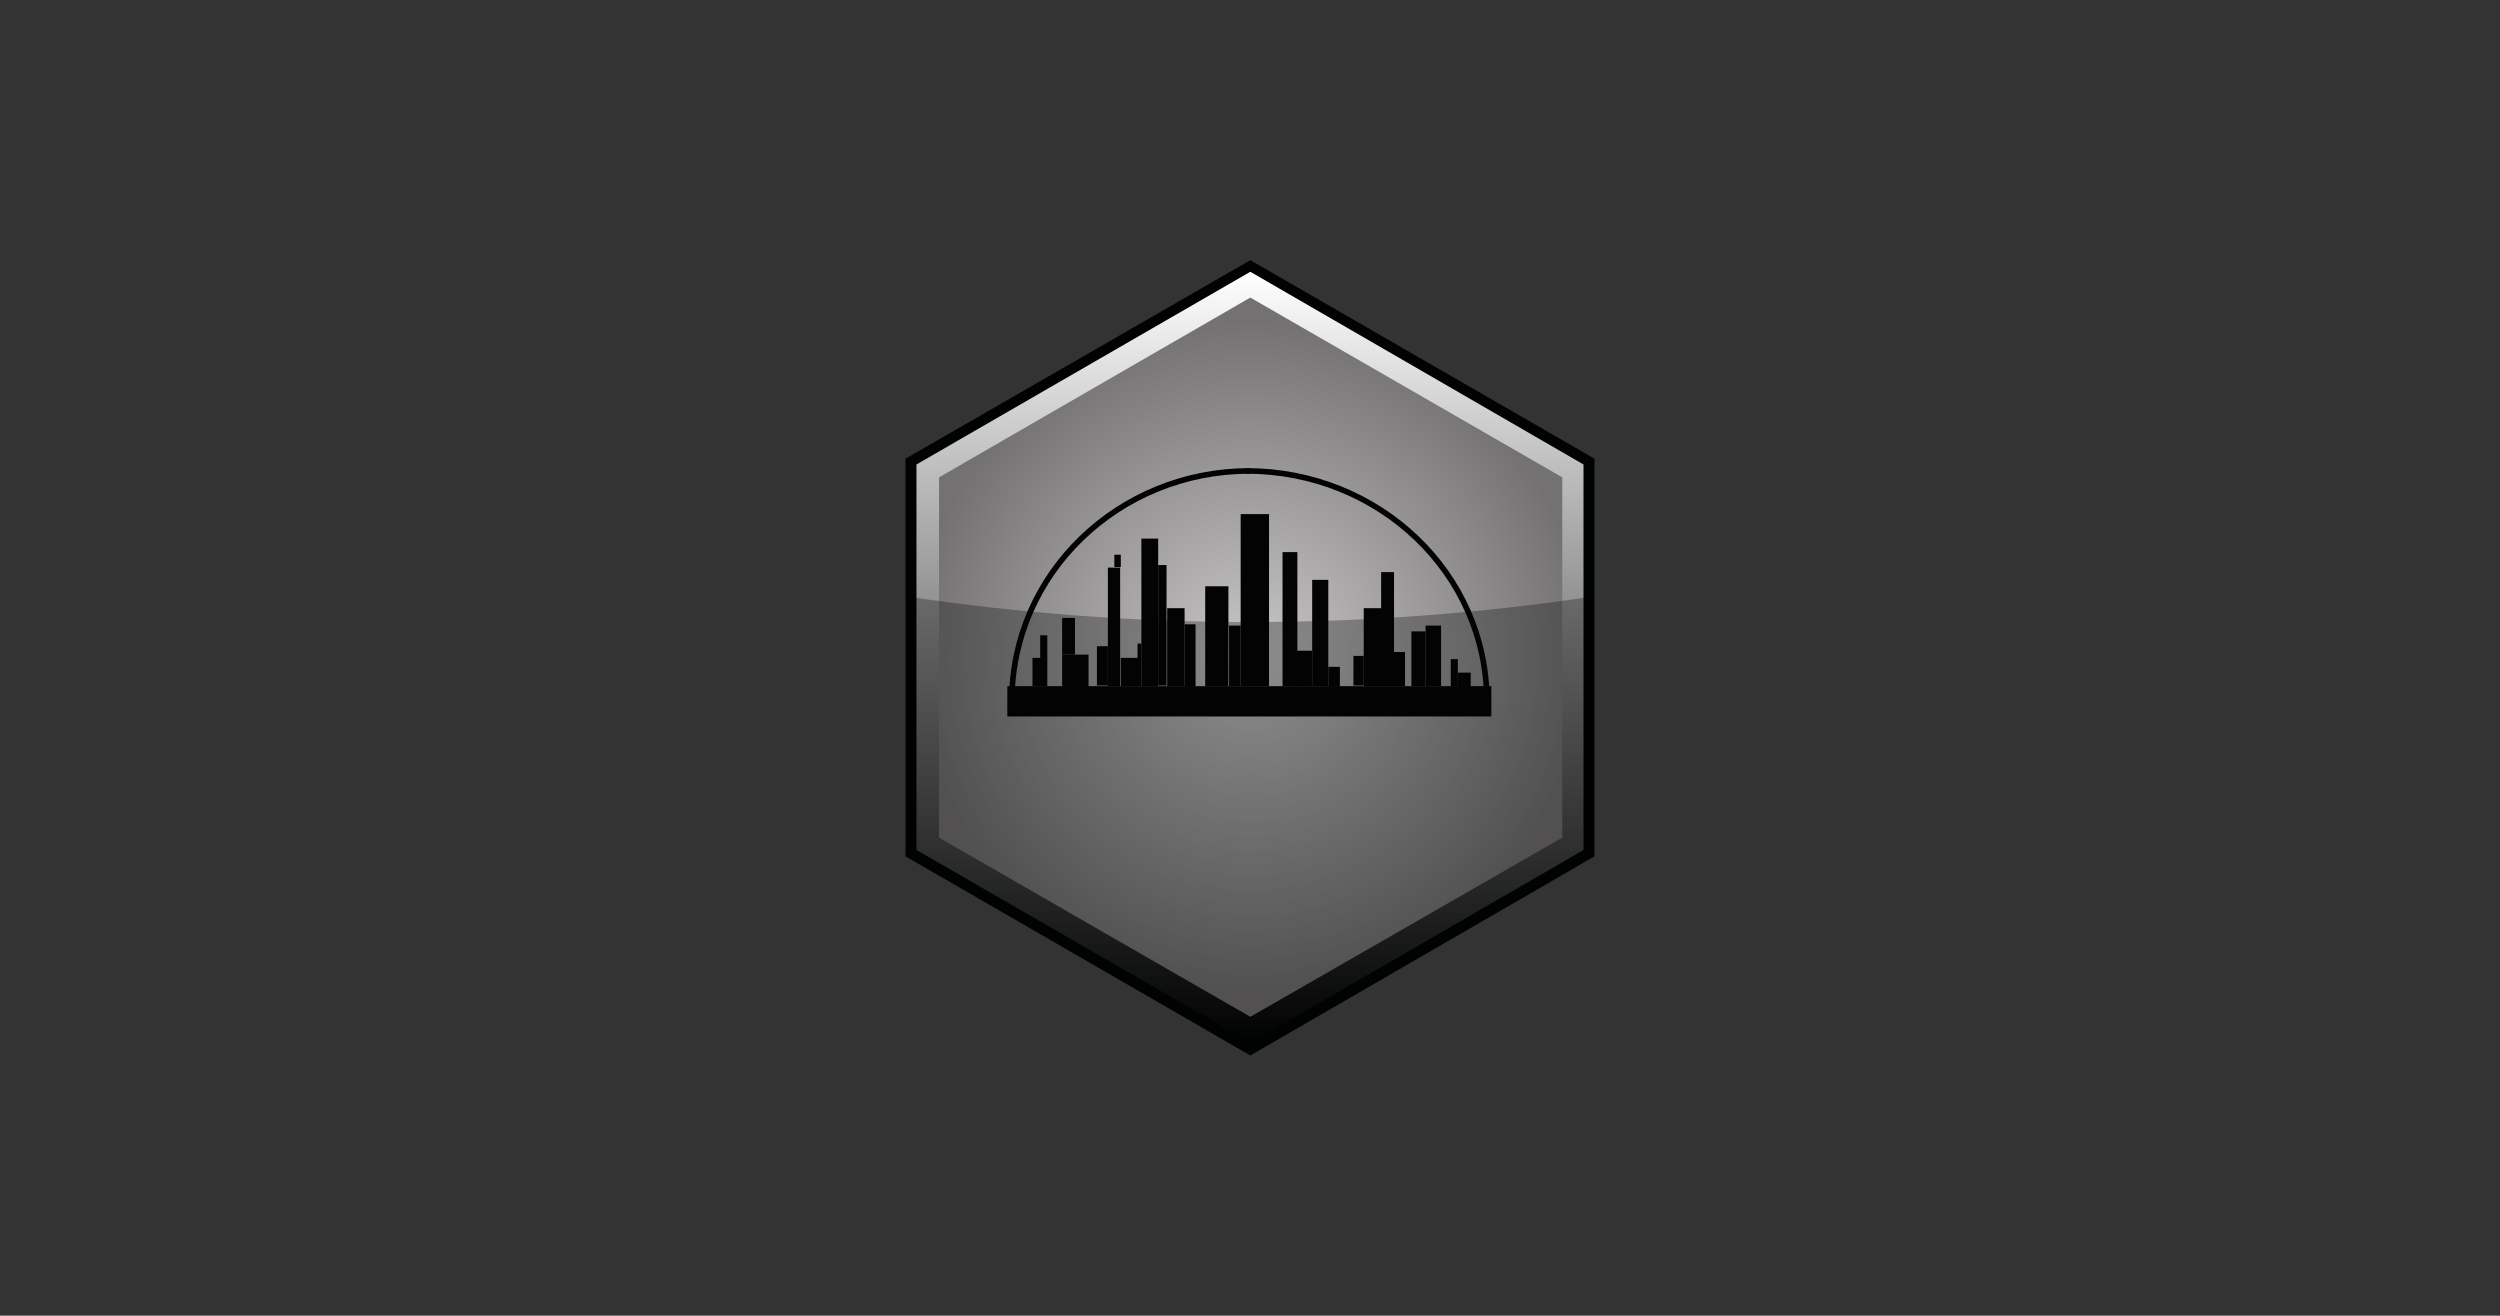 <?xml version="1.0" encoding="UTF-8"?><svg id="a" xmlns="http://www.w3.org/2000/svg" xmlns:xlink="http://www.w3.org/1999/xlink" viewBox="0 0 720 378.91"><rect x="0" y="0" width="720" height="378.91" fill="#333333" stroke="none"/><defs><style>.f{fill:rgba(255,255,255,0);}.g{fill:none;stroke:#030304;stroke-miterlimit:10;stroke-width:1.62px;}.h{isolation:isolate;opacity:.29;}.h,.i{fill:#010202;}.j{fill:url(#d);}.k{fill:url(#c);}.l{fill:#030304;}</style><linearGradient id="c" x1="359.99" y1="64.93" x2="359.99" y2="286.93" gradientTransform="translate(0 365.2) scale(1 -1)" gradientUnits="userSpaceOnUse"><stop offset="0" stop-color="#010202"/><stop offset="1" stop-color="#fff"/></linearGradient><radialGradient id="d" cx="360.18" cy="175.93" fx="360.18" fy="175.93" r="96.9" gradientTransform="translate(0 365.2) scale(1 -1)" gradientUnits="userSpaceOnUse"><stop offset="0" stop-color="#c9c7c7"/><stop offset="1" stop-color="#737171"/></radialGradient></defs><rect class="f" width="720" height="378.91"/><g id="b"><polygon class="i" points="459.21 246.63 459.21 132.1 360.09 74.93 260.79 132.1 260.79 246.63 360.09 303.98 459.21 246.63"/><polygon class="k" points="456.05 244.77 456.05 133.77 360.09 78.27 263.94 133.77 263.94 244.77 360.09 300.27 456.05 244.77"/><polygon class="j" points="449.93 241.24 449.93 137.48 360.09 85.7 270.44 137.48 270.44 241.24 360.09 292.84 449.93 241.24"/><path class="h" d="M458.65,243.28v-71.46h0c-65.71,9.77-131.48,9.77-197.31,0h0v71.46l98.56,56.98,98.75-56.98Z"/><g id="e"><path class="g" d="M291.41,201.89c0-36.75,30.81-66.27,68.49-66.27"/><path class="g" d="M428.21,201.89c0-36.75-31-66.27-69.24-66.27"/><rect class="l" x="290.11" y="197.62" width="139.4" height="8.72"/><rect class="l" x="297.35" y="189.46" width="4.27" height="8.17"/><rect class="l" x="299.58" y="182.96" width="2.04" height="6.68"/><rect class="l" x="305.89" y="188.53" width="7.61" height="9.28"/><rect class="l" x="305.89" y="177.95" width="3.71" height="10.58"/><rect class="l" x="315.91" y="186.11" width="3.16" height="11.32"/><rect class="l" x="319.07" y="163.47" width="3.53" height="34.15"/><rect class="l" x="320.93" y="159.76" width="1.86" height="3.53"/><rect class="l" x="322.78" y="189.46" width="5.94" height="8.17"/><rect class="l" x="327.61" y="185.37" width="1.11" height="4.27"/><rect class="l" x="328.72" y="155.12" width="4.83" height="42.51"/><rect class="l" x="333.55" y="162.73" width="2.41" height="34.71"/><rect class="l" x="336.15" y="175.16" width="5.01" height="22.46"/><rect class="l" x="341.16" y="179.8" width="3.16" height="18"/><rect class="l" x="347.1" y="168.85" width="6.68" height="28.77"/><rect class="l" x="353.97" y="180.17" width="3.34" height="17.45"/><rect class="l" x="357.31" y="148.06" width="8.17" height="49.56"/><rect class="l" x="369.37" y="159.01" width="4.27" height="38.61"/><rect class="l" x="377.91" y="167" width="4.64" height="30.63"/><rect class="l" x="373.27" y="187.41" width="4.64" height="10.21"/><rect class="l" x="382.55" y="192.05" width="3.34" height="5.75"/><rect class="l" x="389.79" y="188.9" width="2.97" height="8.54"/><rect class="l" x="392.76" y="175.16" width="5.2" height="22.46"/><rect class="l" x="397.77" y="164.77" width="3.71" height="32.85"/><rect class="l" x="401.48" y="187.78" width="3.16" height="9.84"/><rect class="l" x="406.49" y="181.84" width="4.08" height="15.78"/><rect class="l" x="410.58" y="180.17" width="4.45" height="17.45"/><rect class="l" x="417.82" y="189.83" width="2.04" height="7.98"/><rect class="l" x="419.86" y="193.72" width="3.71" height="4.08"/></g></g></svg>